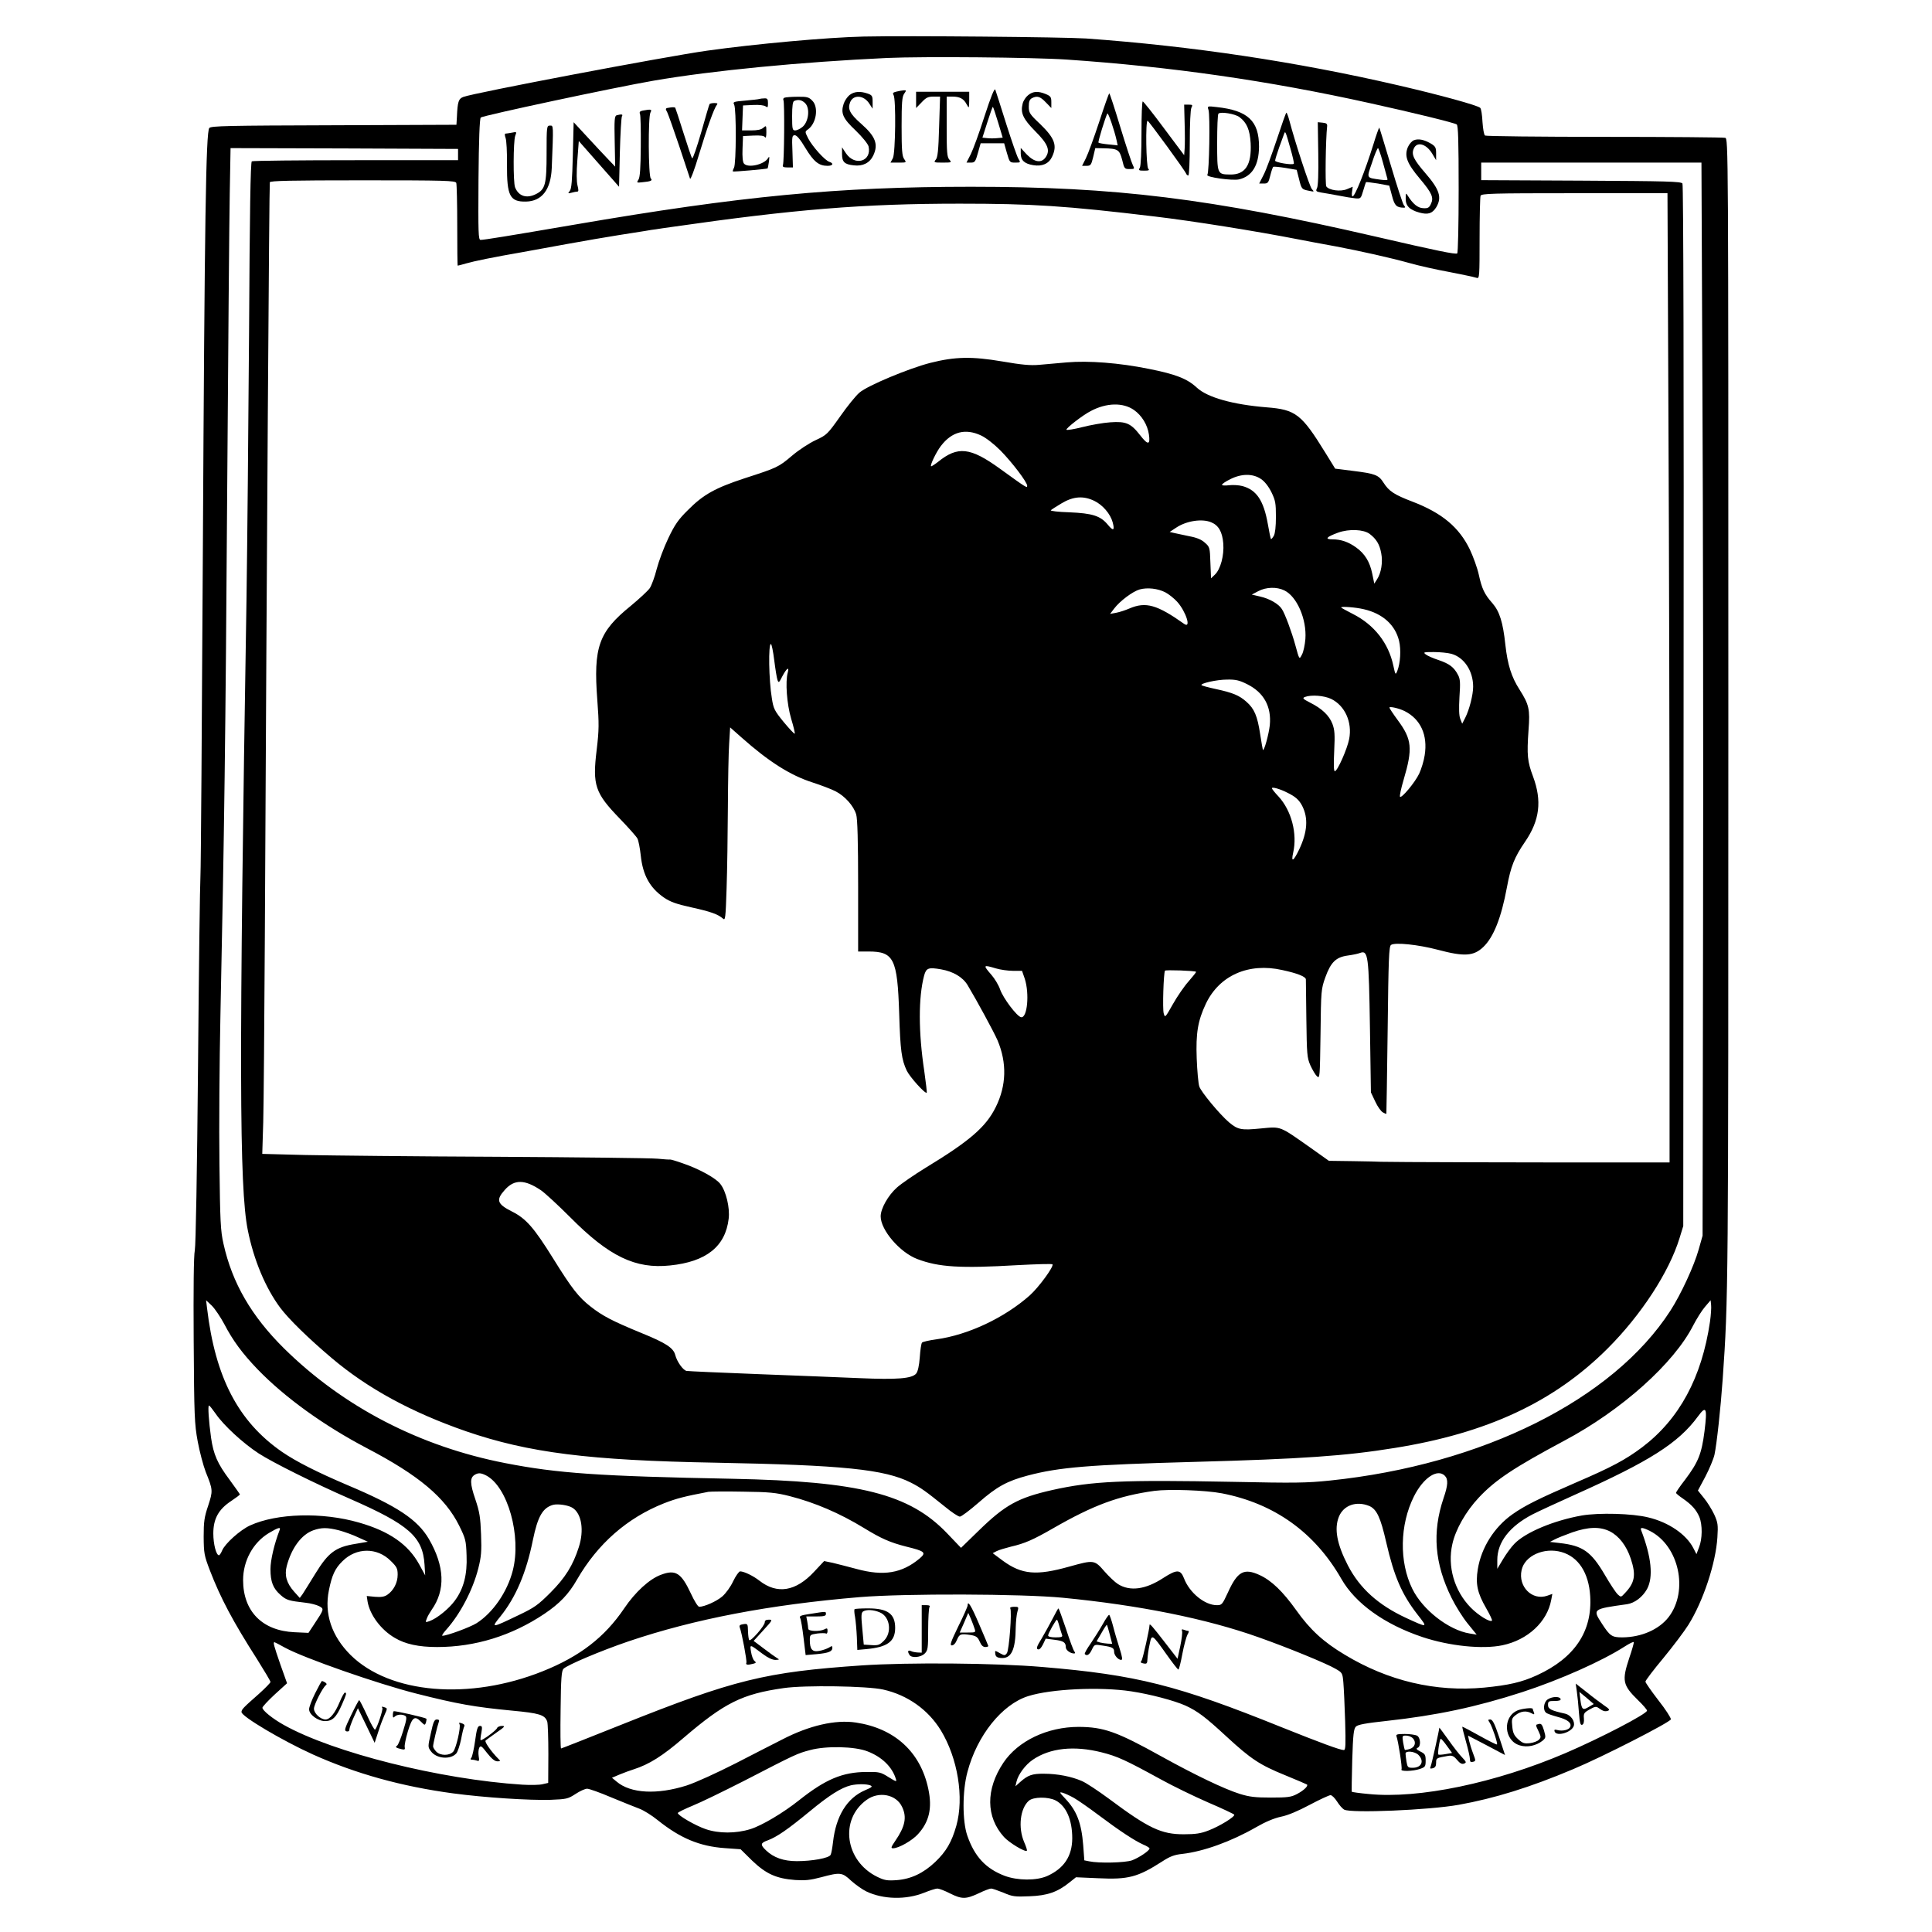 <?xml version="1.0" standalone="no"?>
<!DOCTYPE svg PUBLIC "-//W3C//DTD SVG 20010904//EN"
 "http://www.w3.org/TR/2001/REC-SVG-20010904/DTD/svg10.dtd">
<svg version="1.0" xmlns="http://www.w3.org/2000/svg"
 width="1200pt" height="1200pt" viewBox="0 0 1200 1200"
 preserveAspectRatio="xMidYMid meet">

<g transform="translate(0,1200) scale(0.1,-0.1)"
fill="#000000" stroke="none">
<path d="M5365 11773 c-225 -5 -677 -46 -975 -88 -261 -37 -1448 -262 -1512
-287 -30 -11 -36 -30 -40 -123 l-3 -50 -761 -3 c-661 -2 -763 -4 -774 -17 -21
-25 -29 -564 -40 -2620 -6 -1067 -12 -1978 -15 -2025 -3 -47 -10 -578 -15
-1180 -6 -666 -14 -1115 -20 -1146 -7 -33 -9 -239 -7 -560 3 -472 5 -518 25
-627 12 -65 35 -151 50 -190 45 -111 45 -117 15 -209 -24 -71 -28 -99 -28
-193 1 -103 3 -116 39 -210 66 -171 142 -315 293 -551 45 -72 83 -135 83 -141
0 -5 -33 -39 -72 -74 -99 -87 -108 -97 -108 -113 0 -27 253 -177 443 -263 267
-120 552 -199 872 -242 194 -26 472 -44 605 -40 99 4 108 6 154 36 27 18 60
33 73 33 12 0 80 -24 150 -54 71 -29 149 -61 174 -70 25 -9 77 -41 115 -72
140 -112 260 -162 416 -173 l98 -7 72 -71 c86 -82 149 -111 267 -120 61 -4 93
-1 161 17 119 32 131 31 187 -22 27 -24 69 -54 94 -66 104 -50 247 -53 359 -8
35 14 72 26 82 26 10 0 45 -13 78 -30 74 -37 99 -37 178 0 35 17 70 30 78 30
8 0 42 -12 77 -26 55 -24 71 -26 162 -22 110 4 174 26 249 87 l39 31 137 -6
c188 -9 246 6 400 105 46 30 74 41 123 46 132 15 304 77 459 166 57 33 112 56
154 65 42 8 108 36 179 74 62 33 121 60 129 60 9 0 27 -18 41 -40 13 -21 33
-44 44 -50 44 -23 526 -3 711 30 223 40 445 109 710 221 185 77 604 292 608
310 1 9 -33 62 -78 119 -44 57 -80 109 -80 115 0 7 50 73 111 146 61 74 131
167 156 207 92 147 170 383 180 543 5 78 3 92 -20 143 -15 31 -43 77 -64 102
l-37 46 46 86 c25 48 51 110 57 137 14 66 38 285 51 470 35 509 35 519 35
4132 0 3564 0 3572 -20 3577 -11 3 -348 6 -750 6 -401 0 -735 4 -741 8 -7 4
-13 42 -16 84 -2 43 -8 82 -14 88 -16 16 -254 81 -509 140 -634 147 -1284 244
-1940 291 -140 9 -1103 18 -1380 12z m1260 -143 c647 -44 1254 -131 1885 -271
272 -60 525 -122 538 -132 9 -7 12 -100 12 -403 0 -222 -4 -395 -9 -398 -11
-7 -121 15 -505 104 -1031 238 -1618 310 -2515 310 -828 0 -1431 -58 -2461
-235 -415 -71 -562 -95 -585 -95 -14 0 -15 42 -13 375 2 244 7 378 14 385 12
12 830 187 1074 229 365 63 915 116 1450 141 226 10 910 4 1115 -10z m-3780
-590 l0 -35 -635 0 c-349 0 -640 -3 -646 -7 -8 -5 -13 -315 -17 -1060 -4 -579
-11 -1327 -16 -1663 -47 -2878 -45 -3651 8 -3915 37 -186 110 -359 201 -482
54 -72 175 -190 319 -312 224 -190 496 -338 836 -456 387 -133 764 -181 1550
-195 791 -15 1049 -41 1213 -124 61 -31 93 -54 212 -150 41 -34 82 -61 92 -61
9 0 61 39 115 86 114 100 178 135 306 169 197 52 380 67 1037 85 665 18 938
37 1240 86 577 92 993 286 1326 619 207 207 381 473 446 685 l23 75 2 3230 c2
2034 -1 3236 -7 3245 -8 13 -91 15 -630 18 l-620 3 0 54 0 55 684 0 684 0 6
-1402 c4 -772 6 -2271 4 -3333 l-3 -1930 -24 -85 c-28 -101 -110 -279 -176
-381 -357 -553 -1168 -957 -2115 -1055 -144 -15 -220 -16 -600 -8 -685 13
-875 5 -1125 -51 -212 -48 -292 -92 -457 -253 l-109 -106 -87 91 c-234 244
-543 322 -1332 338 -831 16 -1087 34 -1410 97 -532 103 -1007 349 -1376 713
-202 200 -322 406 -376 650 -18 79 -21 137 -25 495 -3 223 0 637 6 920 24
1143 32 1734 42 3245 6 869 13 1707 16 1863 l5 282 707 -2 706 -3 0 -35z m-11
-176 c3 -9 6 -128 6 -265 0 -137 1 -249 3 -249 2 0 26 6 53 14 48 14 170 39
349 70 50 9 176 32 280 51 105 19 249 44 320 55 72 11 146 23 165 26 19 4 49
8 65 10 17 3 59 9 95 14 764 110 1193 145 1790 145 452 0 656 -13 1215 -80
236 -28 629 -91 880 -140 39 -8 147 -28 240 -45 158 -30 341 -71 460 -104 60
-17 168 -41 250 -56 76 -15 145 -29 168 -36 16 -5 17 11 17 245 0 137 3 256 6
265 6 14 66 16 583 16 l578 0 6 -1412 c4 -776 7 -2131 7 -3010 l0 -1598 -247
0 c-583 -1 -1520 2 -1545 4 -16 1 -95 3 -176 4 l-148 2 -114 81 c-196 138
-181 132 -309 120 -120 -12 -142 -8 -196 37 -58 49 -176 191 -186 224 -6 18
-13 96 -16 173 -6 159 7 235 57 341 84 176 266 256 474 209 94 -20 146 -41
147 -58 0 -6 1 -118 3 -247 3 -218 4 -239 25 -287 13 -28 31 -59 41 -68 18
-16 18 -7 22 262 3 272 4 280 30 353 34 94 66 125 139 135 30 4 64 11 76 16
51 19 55 -13 62 -466 l6 -400 27 -57 c14 -31 36 -61 47 -67 12 -7 22 -10 22
-9 1 2 4 236 8 521 5 443 8 519 21 528 25 17 168 2 290 -30 165 -44 223 -40
283 17 64 61 112 182 147 372 24 129 46 185 112 281 92 134 106 255 50 406
-35 93 -39 132 -28 289 10 129 3 158 -56 251 -50 78 -74 153 -88 279 -15 140
-36 206 -80 257 -50 56 -66 91 -85 178 -9 41 -34 110 -55 155 -67 139 -173
228 -359 299 -110 42 -144 64 -177 116 -31 49 -52 57 -189 74 -60 8 -111 14
-112 14 0 1 -28 45 -61 99 -148 240 -184 268 -365 282 -209 17 -367 61 -433
122 -60 56 -132 84 -299 117 -182 37 -374 52 -510 40 -55 -5 -132 -12 -170
-15 -54 -5 -109 0 -230 21 -189 32 -293 30 -447 -9 -133 -34 -389 -141 -439
-184 -23 -19 -77 -86 -121 -149 -78 -110 -83 -115 -152 -147 -39 -18 -105 -61
-146 -96 -85 -72 -92 -75 -296 -141 -182 -60 -256 -101 -351 -197 -60 -59 -82
-91 -122 -175 -27 -56 -59 -142 -72 -191 -12 -49 -32 -102 -43 -119 -12 -17
-65 -66 -118 -110 -200 -162 -233 -256 -208 -585 11 -148 11 -184 -4 -310 -27
-220 -10 -268 144 -427 53 -55 102 -110 109 -123 7 -13 16 -61 21 -107 13
-121 56 -199 144 -260 40 -27 76 -40 171 -61 118 -26 164 -42 196 -70 14 -13
16 4 22 188 4 112 7 338 8 503 1 165 4 344 8 398 l6 99 70 -62 c170 -151 304
-236 442 -280 52 -17 116 -41 143 -55 57 -29 113 -91 128 -144 8 -26 12 -165
12 -445 l0 -406 64 0 c158 0 180 -44 191 -385 7 -231 15 -287 47 -355 20 -41
115 -146 124 -137 2 2 -5 62 -15 133 -37 244 -37 460 -1 595 13 47 27 52 106
38 74 -13 134 -48 164 -98 57 -95 164 -292 186 -343 59 -140 55 -281 -11 -414
-61 -124 -162 -211 -437 -378 -70 -43 -150 -98 -177 -122 -55 -49 -101 -131
-101 -179 0 -85 119 -224 227 -265 134 -51 267 -59 625 -38 114 6 211 9 215 5
11 -12 -86 -144 -141 -193 -158 -140 -384 -246 -581 -273 -44 -6 -83 -15 -88
-20 -5 -5 -11 -46 -14 -91 -4 -53 -12 -88 -22 -101 -26 -32 -120 -39 -351 -29
-113 5 -396 16 -630 25 -234 9 -435 18 -446 20 -22 5 -59 57 -70 99 -11 44
-59 75 -209 136 -180 74 -242 106 -317 165 -74 58 -116 111 -232 298 -119 191
-168 248 -256 292 -93 47 -101 72 -44 135 59 66 123 65 224 -3 25 -17 107 -93
183 -169 240 -242 404 -321 619 -298 225 23 344 118 364 291 8 67 -16 169 -51
214 -27 37 -135 96 -236 130 -39 14 -74 24 -77 23 -4 -1 -38 1 -77 5 -38 4
-486 9 -995 12 -509 2 -1045 8 -1193 11 l-268 7 6 196 c3 108 7 626 10 1151
12 2409 27 4676 31 4688 3 9 127 12 578 12 514 0 574 -2 580 -16z m4210 -1411
c48 -34 83 -91 92 -151 10 -66 -6 -68 -53 -7 -59 76 -88 89 -187 82 -45 -3
-123 -17 -174 -30 -51 -13 -95 -20 -98 -16 -5 8 103 92 151 116 98 52 201 54
269 6z m-950 -158 c30 -14 80 -53 119 -92 74 -75 167 -198 167 -220 0 -16 -2
-15 -168 105 -185 134 -263 143 -386 43 -22 -17 -41 -29 -43 -27 -7 7 32 88
61 126 68 89 152 111 250 65z m1738 -270 c23 -15 47 -46 65 -82 25 -51 28 -69
28 -153 0 -61 -5 -103 -13 -118 -8 -13 -15 -22 -18 -20 -2 3 -11 44 -19 92
-26 147 -70 213 -158 237 -23 6 -61 8 -84 5 -24 -3 -43 -2 -43 3 0 5 23 21 52
35 70 35 140 35 190 1z m-1035 -136 c52 -25 100 -81 114 -133 14 -52 4 -57
-31 -14 -45 54 -95 70 -238 76 -68 2 -120 8 -115 13 4 4 35 24 67 43 72 43
135 48 203 15z m726 -133 c46 -19 69 -59 75 -131 6 -75 -17 -161 -52 -194
l-24 -23 -4 97 c-3 93 -4 98 -34 124 -20 19 -51 32 -95 40 -35 7 -77 16 -94
20 l-30 7 41 27 c63 42 160 57 217 33z m984 -72 c42 -32 62 -65 72 -120 11
-56 0 -124 -27 -164 l-16 -25 -13 63 c-15 72 -45 122 -99 161 -48 35 -95 51
-147 51 -52 0 -39 15 35 42 68 24 157 20 195 -8z m-1269 -363 c21 -11 54 -37
74 -59 54 -60 89 -169 43 -137 -168 119 -238 139 -339 96 -25 -11 -62 -23 -83
-27 l-38 -7 26 34 c35 46 115 106 158 118 48 13 112 6 159 -18z m739 12 c78
-37 140 -179 131 -302 -3 -36 -12 -80 -21 -96 -17 -33 -16 -35 -42 60 -21 77
-64 194 -83 222 -20 32 -77 65 -136 78 l-51 12 40 21 c49 26 115 28 162 5z
m494 -117 c117 -27 195 -97 219 -197 13 -54 8 -138 -11 -186 -11 -27 -12 -26
-25 34 -30 139 -118 252 -250 319 -41 21 -74 39 -74 41 0 8 91 1 141 -11z
m-3662 -317 c7 -56 16 -111 20 -122 7 -20 10 -18 29 20 27 52 46 66 35 26 -16
-57 -6 -195 21 -287 15 -49 25 -91 22 -93 -2 -3 -33 30 -68 72 -58 71 -64 83
-74 149 -19 113 -22 336 -6 336 5 0 14 -45 21 -101z m4206 40 c79 -22 135
-106 135 -204 0 -51 -24 -144 -49 -193 l-19 -37 -12 30 c-8 20 -9 64 -5 136 6
87 5 111 -9 137 -25 48 -53 69 -120 92 -34 11 -70 27 -80 35 -18 14 -14 15 50
15 38 0 87 -5 109 -11z m-1266 -190 c101 -51 149 -138 138 -253 -6 -56 -35
-162 -43 -154 -1 2 -9 47 -17 99 -17 112 -36 157 -85 200 -45 40 -84 56 -189
79 -47 10 -87 21 -90 24 -11 11 95 35 158 35 54 1 77 -4 128 -30z m519 -90
c86 -42 132 -145 112 -249 -12 -62 -73 -200 -89 -200 -7 0 -8 42 -4 125 5 104
3 131 -11 169 -20 52 -65 95 -139 132 -45 23 -49 28 -32 35 40 15 118 9 163
-12z m457 -76 c99 -50 144 -149 124 -274 -5 -35 -21 -86 -34 -114 -26 -55
-109 -154 -119 -144 -4 4 6 51 22 105 58 196 52 252 -37 372 -28 38 -51 73
-51 77 0 9 59 -4 95 -22z m-730 -506 c51 -25 73 -44 93 -82 39 -76 33 -163
-19 -272 -35 -73 -51 -82 -37 -20 27 118 -10 262 -91 350 -23 24 -41 47 -41
51 0 10 50 -4 95 -27z m-1809 -1092 c27 -8 75 -15 106 -15 l56 0 17 -49 c30
-93 16 -246 -23 -239 -26 5 -111 118 -130 172 -9 27 -34 68 -54 91 -54 62 -52
64 28 40z m1243 -21 c2 -2 -19 -28 -46 -59 -27 -30 -71 -94 -98 -142 -48 -85
-49 -86 -57 -57 -8 26 -1 250 8 265 4 6 185 0 193 -7z m-6036 -2188 c53 -102
112 -182 206 -280 170 -176 413 -351 680 -491 323 -169 486 -306 573 -481 40
-81 43 -93 46 -185 5 -118 -18 -207 -73 -281 -37 -51 -112 -111 -157 -127 -26
-9 -27 -9 -17 16 5 14 19 38 30 54 87 123 81 271 -17 440 -71 121 -196 204
-504 334 -188 80 -319 146 -408 207 -272 188 -415 462 -466 893 l-6 49 36 -34
c19 -19 54 -71 77 -114z m9228 14 c-51 -347 -191 -605 -421 -779 -104 -78
-190 -124 -411 -219 -235 -102 -318 -143 -397 -199 -111 -79 -191 -205 -213
-339 -15 -92 -3 -148 52 -243 23 -40 39 -74 36 -77 -12 -12 -85 33 -132 81
-102 104 -146 256 -114 395 20 91 85 204 164 288 103 110 218 186 530 353 358
190 683 482 802 717 21 40 53 92 73 115 l35 41 3 -29 c2 -16 -1 -63 -7 -105z
m-9282 -570 c48 -71 169 -183 267 -247 86 -56 349 -187 569 -283 365 -160 451
-235 462 -409 l4 -66 -37 68 c-68 124 -185 206 -374 260 -228 66 -511 58 -677
-18 -61 -28 -155 -112 -173 -155 -7 -17 -16 -30 -20 -30 -17 0 -35 69 -35 135
0 91 32 150 111 202 30 20 54 38 54 41 0 2 -29 43 -64 91 -75 100 -100 157
-115 261 -14 101 -21 200 -13 200 4 0 22 -23 41 -50z m9248 -110 c-18 -141
-39 -192 -120 -300 -32 -41 -57 -78 -57 -82 0 -4 19 -20 43 -36 56 -39 83 -70
102 -114 20 -49 19 -137 -2 -189 l-16 -42 -19 37 c-44 86 -154 161 -280 191
-100 25 -307 30 -413 12 -174 -31 -349 -104 -418 -175 -20 -20 -52 -64 -71
-96 l-36 -60 0 55 c0 110 76 208 217 282 37 19 156 74 263 122 467 209 645
322 766 487 52 71 59 54 41 -92z m-7568 -274 c135 -70 221 -377 166 -591 -34
-133 -124 -263 -225 -327 -40 -25 -183 -78 -212 -78 -6 0 5 17 24 38 86 96
165 246 199 381 18 71 21 105 17 210 -4 107 -9 140 -36 220 -33 96 -34 133 -3
151 22 13 38 12 70 -4z m5955 -2 c22 -22 20 -59 -8 -140 -71 -211 -56 -405 50
-619 24 -49 69 -121 100 -159 l56 -69 -43 7 c-131 21 -293 147 -357 278 -82
167 -78 397 10 573 58 116 146 175 192 129z m-1386 -109 c327 -63 578 -243
743 -531 87 -153 268 -283 504 -362 168 -56 373 -77 497 -51 157 33 278 145
303 282 l7 37 -31 -11 c-94 -33 -183 56 -160 159 19 89 139 143 248 112 105
-30 169 -129 178 -273 14 -220 -97 -385 -330 -492 -96 -44 -176 -62 -329 -77
-302 -28 -595 41 -865 204 -134 80 -216 156 -302 277 -83 116 -153 184 -227
218 -98 45 -138 23 -198 -110 -34 -73 -37 -77 -68 -77 -75 0 -170 77 -204 167
-22 56 -44 56 -127 3 -111 -73 -208 -86 -283 -39 -18 11 -56 47 -84 79 -62 72
-66 72 -217 30 -206 -58 -296 -50 -414 36 l-63 47 25 13 c14 7 54 19 90 28 83
19 136 42 261 114 249 143 404 201 628 232 91 12 319 4 418 -15z m-2682 -18
c156 -40 310 -106 459 -197 109 -67 165 -91 263 -116 118 -29 127 -37 84 -74
-110 -92 -224 -111 -392 -65 -52 14 -119 31 -148 38 l-53 11 -62 -66 c-114
-123 -230 -142 -340 -56 -38 30 -96 58 -120 58 -7 0 -27 -28 -43 -61 -16 -35
-46 -76 -68 -95 -35 -30 -111 -64 -143 -64 -8 0 -31 37 -52 83 -60 128 -95
150 -185 116 -72 -26 -161 -108 -229 -209 -121 -179 -275 -298 -505 -390 -456
-183 -950 -141 -1195 101 -117 117 -164 256 -134 402 19 94 38 135 84 180 86
86 215 87 300 2 38 -37 43 -48 43 -86 0 -50 -26 -99 -65 -125 -18 -12 -39 -15
-76 -12 l-51 5 5 -34 c14 -83 83 -176 169 -226 65 -39 149 -57 263 -57 236 0
463 70 666 206 95 64 151 122 203 213 128 222 311 383 541 474 77 30 128 43
275 71 14 2 111 3 215 1 164 -2 204 -6 291 -28z m-1349 -73 c56 -36 72 -140
38 -244 -36 -113 -85 -191 -176 -282 -77 -77 -99 -93 -200 -141 -169 -81 -171
-81 -110 -6 95 118 160 271 201 474 30 146 61 200 125 218 30 8 97 -2 122 -19z
m4948 12 c46 -20 70 -71 105 -225 49 -213 97 -324 195 -450 65 -83 65 -83 -72
-20 -172 80 -287 183 -361 326 -68 132 -86 227 -56 302 29 72 109 100 189 67z
m-6768 -149 c-34 -88 -57 -188 -57 -243 0 -79 16 -120 63 -161 36 -32 51 -36
156 -48 30 -3 67 -13 83 -21 32 -17 32 -18 -31 -113 l-35 -53 -87 4 c-200 9
-319 130 -319 324 0 120 62 233 160 292 59 35 75 39 67 19z m368 -2 c33 -9 87
-28 120 -44 l60 -27 -76 -13 c-124 -20 -169 -53 -249 -183 -36 -58 -72 -117
-81 -130 l-17 -23 -36 40 c-46 52 -60 101 -45 158 30 113 92 196 165 222 51
18 87 18 159 0z m7895 -7 c56 -29 102 -88 129 -169 34 -102 26 -150 -39 -217
-21 -23 -23 -23 -42 -5 -11 10 -47 64 -80 121 -85 145 -137 182 -282 198 l-59
7 29 15 c16 9 65 28 109 44 101 35 173 37 235 6z m248 3 c181 -92 241 -371
117 -534 -60 -78 -169 -126 -288 -127 -65 0 -77 8 -127 85 -59 91 -59 91 156
121 47 7 96 44 124 94 40 74 28 198 -37 367 -7 18 11 16 55 -6z m-3646 -415
c474 -46 892 -130 1217 -246 181 -64 422 -163 476 -195 42 -24 44 -26 49 -87
3 -35 8 -143 11 -240 4 -144 3 -178 -8 -178 -23 0 -145 45 -387 142 -647 261
-900 325 -1485 374 -292 25 -836 29 -1120 10 -602 -41 -796 -89 -1492 -367
-205 -82 -375 -149 -378 -149 -4 0 -5 108 -3 240 2 198 6 242 18 255 25 24
230 111 403 170 411 139 876 228 1437 275 281 23 1003 21 1262 -4z m3518 -373
c-47 -142 -42 -169 54 -263 31 -30 56 -59 56 -65 0 -20 -288 -170 -507 -264
-435 -186 -912 -285 -1221 -254 -56 5 -104 12 -106 14 -1 2 0 90 3 196 5 161
9 195 23 209 12 12 60 21 190 35 310 34 556 86 843 179 236 77 494 192 636
283 30 19 55 32 57 27 1 -4 -11 -48 -28 -97z m-8348 62 c118 -64 569 -222 813
-284 256 -65 365 -84 595 -106 171 -16 204 -26 219 -68 4 -12 7 -103 7 -202
l-1 -179 -35 -8 c-19 -5 -75 -6 -125 -3 -513 33 -1174 199 -1482 371 -70 39
-133 90 -133 107 0 6 34 43 76 82 l77 70 -42 118 c-40 116 -46 137 -36 137 2
0 33 -16 67 -35z m3713 -259 c152 -34 280 -125 359 -254 105 -173 145 -417 96
-592 -29 -102 -63 -160 -131 -225 -74 -70 -150 -106 -240 -113 -59 -4 -76 -1
-121 21 -199 98 -235 355 -66 477 76 56 185 35 221 -43 31 -64 19 -122 -43
-212 -26 -38 -28 -45 -13 -45 35 0 119 48 155 88 70 77 89 162 64 280 -48 230
-209 377 -450 413 -127 19 -289 -18 -457 -105 -46 -23 -176 -90 -289 -148
-120 -61 -247 -119 -305 -138 -183 -58 -348 -50 -435 24 l-29 24 47 20 c26 11
65 25 87 32 97 31 180 83 311 196 255 218 363 272 622 309 131 19 518 13 617
-9z m1540 -11 c119 -18 267 -57 339 -89 75 -35 121 -69 254 -192 152 -140 206
-176 366 -241 71 -29 131 -55 134 -57 9 -9 -20 -37 -62 -59 -36 -19 -57 -22
-161 -22 -98 0 -134 4 -195 23 -96 30 -279 118 -485 232 -279 155 -359 183
-515 184 -195 0 -377 -87 -468 -223 -110 -165 -109 -336 4 -461 33 -36 132
-96 142 -85 3 2 -5 27 -17 54 -38 89 -25 208 29 256 28 25 120 26 167 2 66
-35 103 -120 103 -236 -1 -110 -51 -186 -155 -233 -67 -30 -185 -29 -265 1
-118 45 -187 120 -232 250 -31 90 -31 277 1 395 60 227 215 420 377 471 142
45 446 59 639 30z m-1637 -373 c89 -34 153 -96 176 -170 7 -21 4 -20 -45 10
-49 31 -58 33 -138 32 -148 -1 -253 -45 -417 -175 -99 -79 -232 -158 -303
-180 -90 -28 -197 -28 -278 0 -64 22 -173 85 -173 100 0 4 42 25 93 46 50 20
193 90 317 153 323 167 332 171 412 192 99 27 278 23 356 -8z m1454 -6 c99
-25 149 -48 368 -168 74 -41 206 -105 293 -143 87 -37 160 -72 163 -76 7 -12
-90 -72 -161 -99 -46 -18 -80 -23 -150 -23 -141 -1 -221 37 -465 219 -69 51
-146 102 -171 112 -64 28 -152 45 -234 45 -74 1 -101 -9 -149 -52 l-29 -26 7
30 c11 44 54 103 101 135 107 73 256 89 427 46z m-1437 -205 c17 -7 12 -12
-33 -31 -111 -48 -180 -160 -198 -322 -4 -34 -10 -70 -15 -79 -10 -20 -114
-39 -210 -39 -82 0 -144 22 -191 67 -37 35 -35 46 10 62 57 21 125 68 261 180
121 100 195 147 256 162 40 9 95 9 120 0z m1265 -78 c25 -14 95 -63 155 -108
128 -96 222 -158 276 -182 22 -9 39 -20 39 -24 0 -14 -66 -58 -109 -74 -44
-15 -205 -19 -266 -6 l-30 6 -7 94 c-11 139 -40 214 -112 290 -36 38 -38 42
-16 36 14 -4 45 -18 70 -32z"/>
<path d="M6115 11278 c-32 -101 -71 -207 -85 -235 l-27 -53 27 0 c25 0 29 6
44 60 l17 60 73 0 73 0 17 -60 c17 -59 18 -60 52 -60 33 0 34 1 20 23 -8 12
-42 110 -76 217 -34 107 -64 203 -68 213 -5 12 -27 -42 -67 -165z m85 -40 l28
-93 -34 -3 c-19 -2 -47 -2 -63 0 l-29 3 31 97 c17 54 32 96 34 94 3 -2 17 -46
33 -98z"/>
<path d="M5568 11431 c-21 -5 -25 -9 -18 -21 16 -25 12 -360 -4 -392 l-15 -28
50 0 c50 0 50 0 35 22 -13 18 -16 56 -16 203 0 147 3 185 16 203 14 20 14 22
-3 21 -10 -1 -30 -4 -45 -8z"/>
<path d="M5277 11410 c-14 -11 -31 -36 -37 -55 -19 -59 -5 -91 76 -167 42 -41
75 -82 79 -98 20 -92 -84 -124 -140 -43 l-25 38 0 -41 c0 -50 15 -65 73 -71
56 -7 99 15 121 61 33 70 14 119 -76 198 -69 61 -84 90 -68 132 19 50 85 46
119 -7 l21 -32 0 42 c0 37 -3 42 -31 52 -47 16 -83 13 -112 -9z"/>
<path d="M5690 11379 l0 -50 34 35 c28 30 40 36 74 36 l41 0 -6 -187 c-4 -148
-9 -192 -21 -205 -14 -17 -11 -18 43 -18 56 0 57 1 42 18 -15 16 -17 46 -17
205 l0 187 36 0 c45 0 70 -13 88 -48 15 -27 15 -27 16 26 l0 52 -165 0 -165 0
0 -51z"/>
<path d="M6386 11409 c-14 -11 -30 -35 -34 -52 -15 -58 2 -95 77 -171 79 -79
95 -118 67 -161 -26 -40 -70 -34 -118 15 l-38 41 0 -34 c0 -43 23 -64 78 -73
55 -9 96 9 116 51 34 71 18 116 -74 205 -65 61 -70 70 -70 108 0 31 5 44 19
52 33 17 52 11 87 -26 l34 -35 0 36 c0 32 -4 38 -35 51 -47 19 -78 18 -109 -7z"/>
<path d="M6827 11242 c-32 -97 -69 -198 -82 -224 l-24 -48 28 0 c25 0 29 5 41
55 l13 55 51 -1 c90 -2 99 -8 116 -72 13 -55 15 -57 46 -57 32 0 32 1 20 25
-7 13 -42 119 -77 234 -35 116 -66 211 -69 211 -3 0 -31 -80 -63 -178z m109
-116 l6 -29 -57 6 c-31 3 -59 8 -62 11 -5 4 43 159 55 181 5 8 43 -101 58
-169z"/>
<path d="M4872 11393 c-6 -2 -9 -9 -6 -15 8 -13 5 -383 -3 -403 -4 -11 3 -15
28 -15 l34 0 -3 100 c-4 92 -2 100 15 100 12 0 34 -26 66 -80 51 -84 83 -110
137 -110 33 0 41 15 11 25 -27 8 -105 95 -131 145 -21 42 -21 42 -2 56 53 37
68 139 27 179 -21 22 -33 25 -92 24 -37 0 -74 -3 -81 -6z m129 -34 c31 -31 22
-113 -15 -146 -15 -13 -36 -23 -47 -23 -17 0 -19 8 -19 89 0 62 4 91 13 94 26
11 48 6 68 -14z"/>
<path d="M4715 11385 c-5 -2 -45 -6 -87 -10 -72 -6 -77 -8 -68 -25 14 -26 13
-366 -1 -392 -6 -11 -9 -21 -7 -23 4 -3 211 15 216 19 1 2 5 21 8 42 4 33 3
36 -6 21 -25 -40 -125 -62 -149 -33 -8 9 -11 43 -9 93 l3 78 64 3 c45 2 67 -1
72 -10 6 -8 9 4 9 31 0 42 -1 43 -18 28 -13 -12 -37 -17 -76 -17 l-57 0 3 78
3 77 63 3 c38 2 69 -2 78 -9 12 -9 14 -6 14 20 0 26 -4 31 -22 30 -13 0 -27
-2 -33 -4z"/>
<path d="M7090 11174 c0 -115 -4 -203 -10 -215 -10 -17 -7 -19 27 -19 29 0 34
3 25 12 -13 13 -18 298 -4 298 7 -1 234 -311 240 -330 2 -5 8 -10 13 -10 5 0
9 86 9 201 0 119 4 208 10 220 9 17 7 19 -17 19 l-28 0 3 -117 c2 -65 2 -136
0 -158 l-3 -39 -125 167 c-68 92 -128 167 -132 167 -5 0 -8 -88 -8 -196z"/>
<path d="M4407 11353 c-3 -5 -26 -84 -52 -176 -27 -92 -51 -164 -56 -160 -4 4
-28 76 -54 158 -26 83 -49 153 -51 156 -2 3 -17 4 -33 1 -30 -4 -30 -5 -16
-31 7 -15 41 -111 75 -212 33 -101 63 -191 66 -199 3 -8 28 57 54 145 52 172
95 292 112 313 8 9 4 12 -15 12 -14 0 -28 -3 -30 -7z"/>
<path d="M7506 11318 c11 -31 5 -390 -7 -404 -12 -14 157 -38 198 -28 81 20
122 88 123 203 0 160 -69 225 -263 246 -58 7 -59 6 -51 -17z m192 -45 c46 -34
65 -79 70 -162 7 -135 -33 -197 -128 -195 -80 1 -80 2 -80 199 0 94 3 175 8
179 13 14 103 -1 130 -21z"/>
<path d="M3992 11313 c-17 -3 -22 -9 -17 -21 4 -9 6 -100 5 -202 -1 -135 -5
-190 -14 -205 -13 -20 -12 -21 23 -17 55 5 66 11 53 24 -15 15 -17 381 -2 409
11 20 5 22 -48 12z"/>
<path d="M7931 11135 c-30 -90 -66 -189 -82 -220 l-28 -55 29 0 c25 0 29 5 40
50 7 28 15 52 19 54 3 2 37 -1 75 -7 l70 -12 14 -55 c16 -65 17 -66 62 -75 34
-7 34 -7 18 11 -14 16 -103 286 -140 427 -7 26 -15 47 -18 47 -3 0 -29 -74
-59 -165z m83 -54 c15 -51 25 -96 22 -98 -9 -10 -116 8 -116 19 0 6 11 43 25
82 14 39 28 77 31 85 7 20 9 15 38 -88z"/>
<path d="M3830 11284 c-13 -4 -15 -29 -12 -162 l3 -157 -43 45 c-24 25 -82 87
-129 138 l-86 93 -5 -205 c-4 -156 -8 -209 -19 -222 -13 -16 -12 -17 11 -11
14 4 30 7 36 7 8 0 8 11 1 38 -6 24 -7 80 -1 157 l9 119 125 -142 125 -142 5
212 c3 117 9 219 13 226 8 12 -2 14 -33 6z"/>
<path d="M8188 11046 c2 -125 -1 -202 -8 -215 -9 -18 -6 -21 27 -27 21 -3 70
-12 108 -19 39 -8 85 -15 104 -17 32 -3 34 -1 48 47 8 28 16 52 18 54 2 1 35
-3 74 -9 l70 -13 17 -63 c16 -62 28 -73 73 -74 11 0 11 3 1 15 -7 8 -43 119
-81 247 -38 127 -70 233 -72 235 -2 1 -19 -45 -37 -105 -53 -169 -114 -322
-129 -322 -4 0 -6 13 -3 30 l4 30 -36 -15 c-40 -17 -111 -7 -128 17 -8 11 -4
293 5 373 2 16 -5 21 -28 23 l-30 3 3 -195z m401 -53 c13 -49 26 -94 28 -102
5 -11 -4 -12 -43 -7 -90 13 -86 6 -52 106 16 50 33 90 37 90 3 0 17 -39 30
-87z"/>
<path d="M3395 11047 c0 -191 -8 -223 -65 -252 -59 -30 -109 -14 -131 42 -12
33 -11 285 1 319 10 26 10 26 -21 20 -17 -3 -35 -6 -40 -6 -5 0 -4 -12 1 -26
6 -14 10 -90 9 -168 -1 -193 18 -230 118 -228 99 2 154 74 160 207 11 275 11
265 -11 265 -20 0 -21 -5 -21 -173z"/>
<path d="M8782 11129 c-13 -5 -30 -25 -38 -44 -22 -55 -5 -100 75 -195 76 -90
88 -118 68 -158 -10 -22 -19 -27 -47 -25 -34 1 -64 26 -97 79 -10 17 -12 15
-12 -18 -1 -46 23 -71 84 -88 54 -15 81 -7 106 33 36 61 21 109 -69 213 -70
81 -86 113 -72 148 18 49 77 35 115 -27 l25 -42 0 42 c0 36 -4 44 -32 61 -43
25 -78 32 -106 21z"/>
<path d="M6010 2028 c0 -7 -26 -66 -58 -130 -47 -97 -54 -118 -40 -118 11 0
24 14 32 35 16 37 23 39 89 29 31 -6 40 -13 52 -40 10 -24 21 -34 35 -34 12 0
20 3 18 8 -1 4 -27 65 -57 135 -49 115 -71 150 -71 115z m44 -146 c7 -21 5
-22 -43 -22 l-50 0 27 61 26 61 17 -38 c9 -22 19 -49 23 -62z"/>
<path d="M5725 1883 l0 -148 -25 1 c-14 1 -33 4 -42 9 -19 8 -23 -2 -9 -24 13
-21 71 -16 95 9 19 19 21 32 21 148 0 70 4 133 8 140 6 8 0 12 -20 12 l-28 0
0 -147z"/>
<path d="M6275 2010 c11 -18 -7 -259 -21 -278 -12 -16 -15 -16 -44 0 -31 18
-31 18 -28 -5 2 -16 11 -23 34 -25 65 -6 92 49 93 193 1 33 5 75 10 93 9 31 9
32 -20 32 -17 0 -28 -4 -24 -10z"/>
<path d="M5308 2005 c-3 -3 -2 -25 3 -49 4 -24 9 -80 11 -124 l3 -80 55 5
c132 12 180 47 180 132 0 87 -46 121 -168 121 -43 0 -81 -2 -84 -5z m157 -20
c63 -26 77 -125 25 -176 -26 -26 -36 -30 -77 -27 l-48 3 -9 98 c-8 81 -7 100
5 108 21 13 65 11 104 -6z"/>
<path d="M6539 1948 c-18 -35 -49 -91 -69 -125 -30 -48 -35 -63 -24 -67 10 -4
20 7 32 30 l17 36 55 -7 c56 -7 70 -16 70 -47 0 -17 28 -38 51 -38 8 0 8 4 2
13 -6 6 -29 69 -52 140 -24 70 -44 127 -47 127 -2 0 -18 -28 -35 -62z m41 -49
c6 -22 14 -47 17 -55 4 -11 -5 -14 -41 -14 -28 0 -46 4 -46 12 0 12 48 98 55
98 2 0 9 -18 15 -41z"/>
<path d="M5033 1976 c-60 -9 -70 -13 -63 -26 5 -9 14 -64 21 -123 l13 -107 70
6 c73 7 96 16 96 40 0 12 -3 12 -22 0 -13 -7 -40 -17 -60 -20 -43 -8 -58 10
-58 67 0 33 1 34 46 41 25 3 50 3 55 0 5 -3 9 4 9 16 0 17 -3 19 -19 10 -30
-15 -101 -13 -101 4 0 7 -3 28 -6 45 l-6 31 61 0 c48 0 61 3 61 15 0 17 3 17
-97 1z"/>
<path d="M6850 1913 c-18 -32 -52 -86 -75 -120 -24 -34 -41 -64 -37 -67 13
-14 29 -4 44 28 16 33 16 33 67 25 62 -9 71 -15 71 -39 0 -21 25 -50 44 -50 9
0 7 18 -9 68 -12 37 -31 100 -41 140 -10 39 -22 72 -25 72 -4 0 -22 -26 -39
-57z m43 -65 l15 -58 -26 1 c-15 1 -37 4 -49 7 l-22 7 31 53 c16 29 32 52 33
50 2 -2 10 -29 18 -60z"/>
<path d="M4750 1923 c-1 -22 -87 -120 -96 -110 -4 4 -7 28 -8 55 -1 46 -2 48
-29 44 -21 -3 -27 -8 -22 -21 13 -34 45 -206 41 -218 -6 -14 7 -16 42 -7 19 5
20 8 8 18 -8 6 -17 31 -21 55 -8 50 -10 50 71 -11 32 -24 61 -38 80 -38 25 1
27 2 11 11 -10 6 -47 32 -82 59 l-64 48 60 66 c57 62 59 66 35 66 -18 0 -26
-5 -26 -17z"/>
<path d="M7140 1907 c0 -24 -42 -213 -50 -222 -8 -9 -5 -14 13 -17 20 -4 23 0
24 27 1 18 6 58 13 89 14 69 14 69 105 -59 37 -52 70 -95 74 -95 4 0 15 44 25
98 10 53 25 107 32 120 8 12 10 22 5 22 -5 0 -17 3 -27 7 -13 5 -16 3 -12 -8
3 -8 -2 -50 -11 -93 l-17 -79 -82 106 c-72 93 -92 116 -92 104z"/>
<path d="M9794 1494 c4 -27 10 -86 13 -131 5 -63 9 -80 20 -76 9 3 13 18 11
39 -3 31 1 37 35 56 31 18 41 20 55 10 29 -21 41 -24 59 -18 13 5 9 12 -23 33
-21 15 -70 51 -108 82 l-69 54 7 -49z m74 -96 c-37 -23 -44 -17 -52 45 l-6 48
45 -37 44 -38 -31 -18z"/>
<path d="M9612 1444 c-24 -17 -30 -65 -9 -82 6 -6 39 -17 72 -26 61 -16 88
-37 78 -62 -7 -18 -46 -28 -78 -20 -19 5 -23 3 -19 -9 13 -33 106 -5 119 35 9
29 -19 68 -53 76 -87 19 -107 29 -107 54 0 23 4 25 41 25 29 0 40 4 37 13 -7
17 -54 15 -81 -4z"/>
<path d="M9425 1376 c-94 -41 -84 -188 15 -217 46 -14 102 -2 141 29 21 18 21
21 9 64 -11 36 -17 44 -32 40 -22 -5 -22 -3 -1 -47 15 -32 15 -37 1 -51 -8 -9
-33 -18 -55 -21 -34 -4 -45 -1 -73 24 -26 24 -33 39 -37 79 -5 46 -3 53 22 72
31 24 65 28 97 11 18 -10 20 -9 15 6 -4 9 -7 19 -7 21 0 9 -67 2 -95 -10z"/>
<path d="M9254 1298 c16 -27 50 -128 44 -133 -2 -3 -51 22 -109 54 -57 32
-105 57 -106 56 -2 -1 8 -42 22 -91 14 -49 25 -99 25 -111 0 -16 5 -20 19 -16
18 5 18 6 1 51 -10 26 -21 62 -25 79 l-7 33 115 -60 115 -61 -36 110 c-28 84
-41 110 -55 111 -16 0 -16 -2 -3 -22z"/>
<path d="M8940 1269 c-1 -16 -48 -228 -54 -241 -6 -13 -3 -15 13 -11 15 4 21
13 21 34 0 30 1 30 75 43 24 4 35 -1 55 -25 18 -22 31 -28 43 -23 17 6 15 10
-11 38 -17 17 -55 66 -86 110 -31 43 -56 77 -56 75z m47 -113 l32 -44 -40 -7
c-22 -4 -42 -5 -45 -3 -6 7 8 98 15 98 4 0 21 -20 38 -44z"/>
<path d="M8674 1215 c11 -31 37 -196 31 -205 -9 -14 72 -12 115 3 32 11 35 15
35 52 0 35 -4 42 -33 56 -24 12 -28 18 -17 23 22 8 19 63 -4 76 -11 5 -45 10
-76 10 -47 0 -56 -3 -51 -15z m101 -11 c23 -24 15 -56 -18 -67 -16 -5 -30 -7
-31 -6 -2 2 -7 23 -11 47 -6 40 -6 42 18 42 14 0 33 -7 42 -16z m35 -104 c38
-38 20 -80 -36 -80 -29 0 -32 3 -38 38 -3 20 -6 43 -6 50 0 20 58 14 80 -8z"/>
<path d="M1957 1482 c-21 -42 -38 -87 -37 -99 0 -33 55 -73 99 -73 46 0 70 23
105 103 29 67 30 71 19 74 -4 2 -19 -24 -33 -58 -29 -70 -61 -109 -88 -109
-31 0 -72 38 -72 67 0 25 54 131 74 146 7 5 6 10 -4 17 -8 5 -17 9 -20 9 -3 0
-22 -35 -43 -77z"/>
<path d="M2180 1345 c-40 -83 -43 -95 -27 -99 11 -2 17 2 17 11 0 9 12 42 26
74 l27 59 52 -107 52 -108 23 70 c12 39 31 87 40 107 15 32 16 38 3 42 -21 8
-25 7 -18 -3 5 -9 -31 -119 -45 -134 -4 -4 -26 35 -50 88 -24 52 -46 95 -49
95 -3 0 -26 -43 -51 -95z"/>
<path d="M2445 1371 c-3 -2 -5 -13 -5 -25 0 -15 3 -17 12 -8 14 14 47 16 66 4
10 -7 7 -26 -14 -93 -14 -46 -31 -87 -37 -91 -14 -9 -9 -14 25 -22 21 -5 25
-3 22 12 -3 9 6 53 19 97 27 89 42 101 81 62 24 -24 25 -25 32 -5 3 11 4 21 2
23 -8 7 -199 51 -203 46z"/>
<path d="M2676 1234 c-19 -84 -19 -85 1 -112 34 -46 121 -53 157 -13 9 10 22
50 30 88 7 39 16 75 20 81 3 5 -1 13 -10 16 -21 8 -26 8 -20 -3 10 -16 -21
-151 -39 -171 -24 -26 -79 -26 -105 0 -11 11 -20 26 -20 33 0 15 26 126 35
150 5 12 2 17 -12 17 -15 0 -22 -15 -37 -86z"/>
<path d="M2951 1188 c-7 -51 -18 -99 -23 -105 -8 -9 -6 -13 5 -13 8 0 22 -3
31 -6 12 -5 14 1 9 29 -3 19 -1 42 4 52 9 15 15 10 49 -34 27 -34 46 -50 62
-51 21 0 22 2 8 15 -45 45 -88 107 -80 114 5 5 36 27 68 50 51 35 56 41 34 41
-14 0 -28 -6 -31 -14 -6 -15 -96 -81 -102 -74 -2 1 0 22 5 46 6 36 5 42 -9 42
-14 0 -20 -18 -30 -92z"/>
</g>
</svg>
